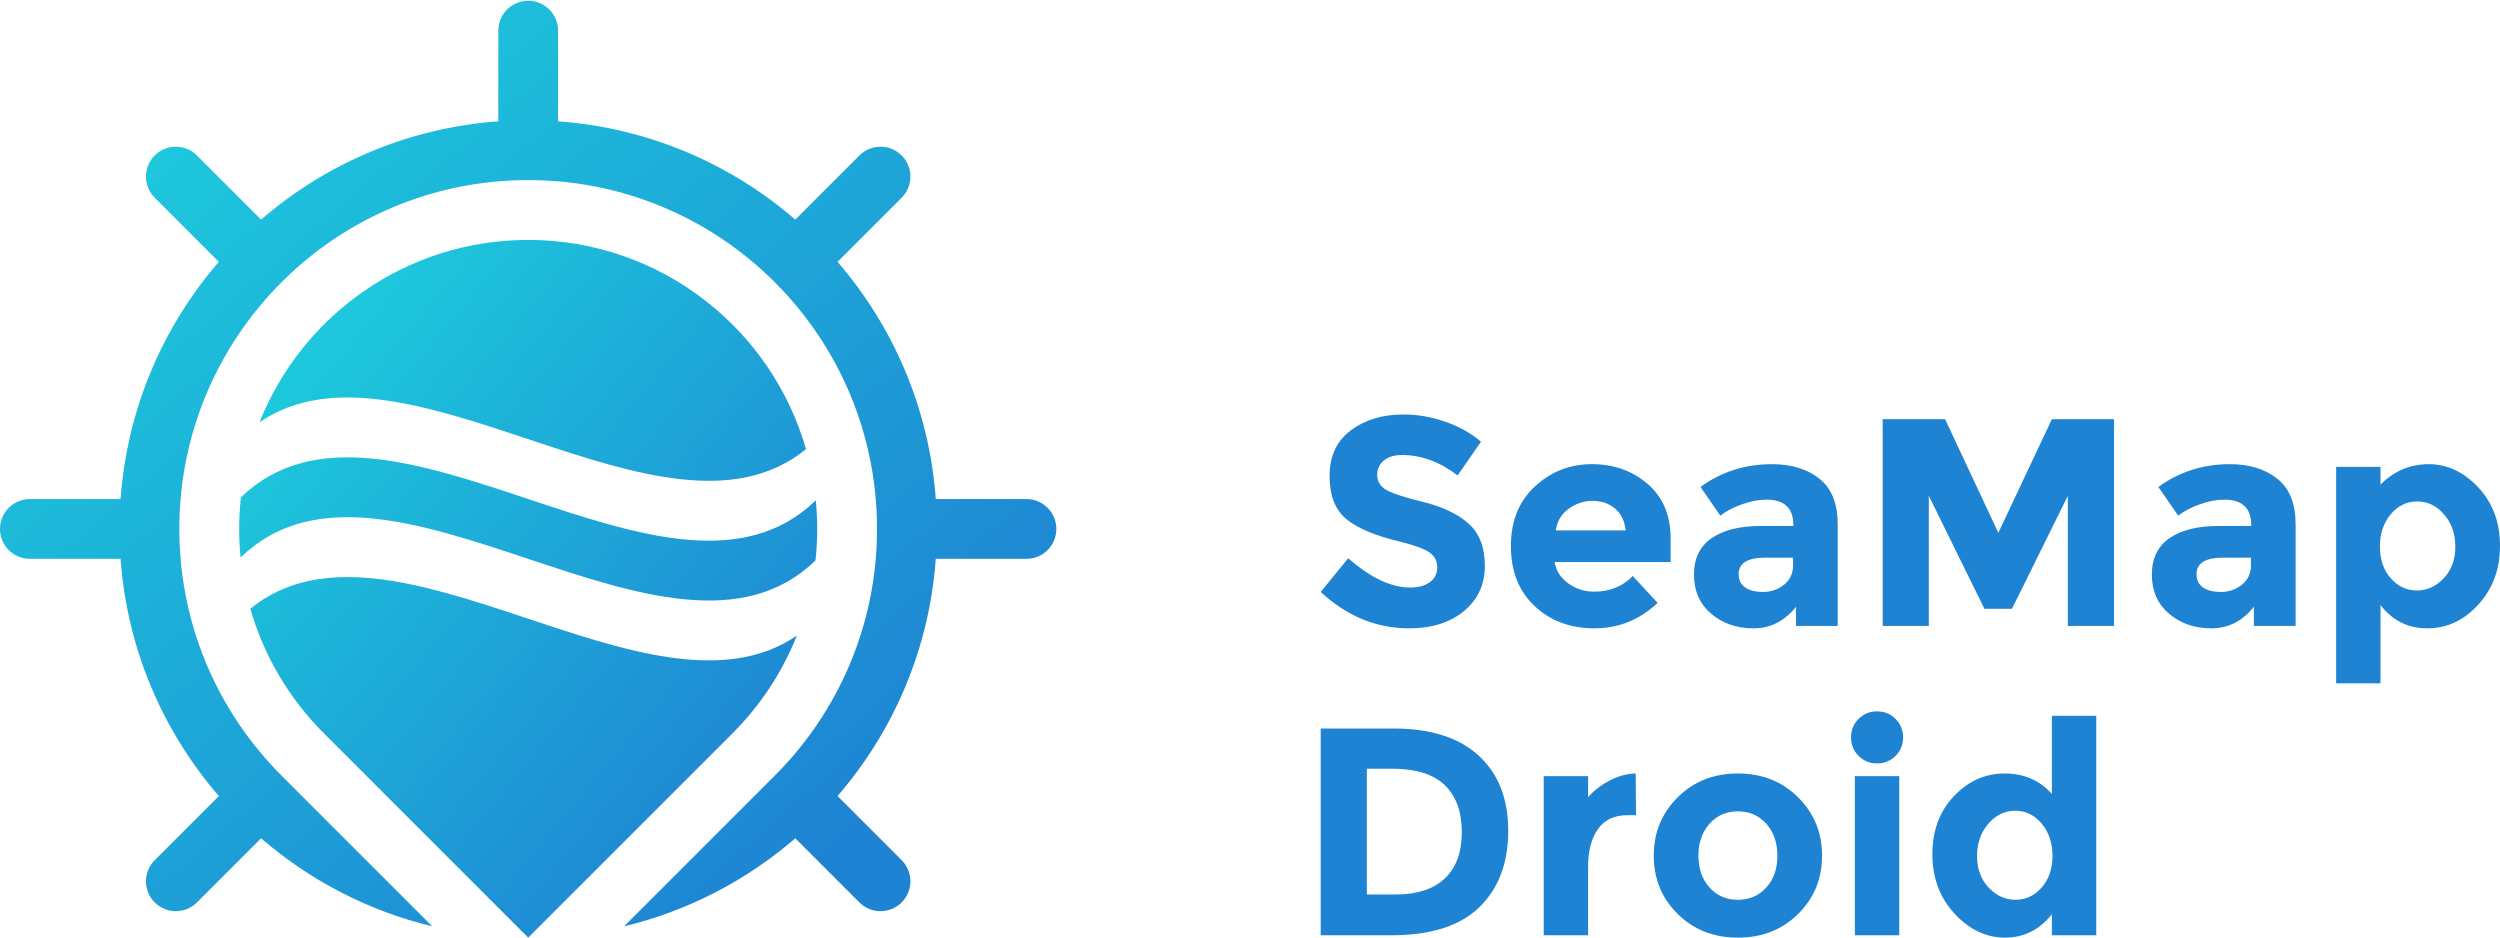 <?xml version="1.0" encoding="UTF-8"?>
<!DOCTYPE svg PUBLIC "-//W3C//DTD SVG 1.1//EN" "http://www.w3.org/Graphics/SVG/1.1/DTD/svg11.dtd">
<!-- Creator: CorelDRAW X7 -->
<svg xmlns="http://www.w3.org/2000/svg" xml:space="preserve" width="682px" height="256px" version="1.1" style="shape-rendering:geometricPrecision; text-rendering:geometricPrecision; image-rendering:optimizeQuality; fill-rule:evenodd; clip-rule:evenodd"
viewBox="0 0 43436058 16277726"
 xmlns:xlink="http://www.w3.org/1999/xlink">
 <defs>
  <style type="text/css">
   <![CDATA[
    .fil2 {fill:#1E83D3;fill-rule:nonzero}
    .fil0 {fill:url(#id0)}
    .fil1 {fill:url(#id1)}
   ]]>
  </style>
  <linearGradient id="id0" gradientUnits="userSpaceOnUse" x1="3.54083e+006" y1="1.6075e+006" x2="1.48127e+007" y2="1.44728e+007">
   <stop offset="0" style="stop-opacity:1; stop-color:#1DC8DC"/>
   <stop offset="1" style="stop-opacity:1; stop-color:#1E83D3"/>
  </linearGradient>
  <linearGradient id="id1" gradientUnits="userSpaceOnUse" xlink:href="#id0" x1="4.96573e+006" y1="6.72806e+006" x2="1.33878e+007" y2="1.37052e+007">
  </linearGradient>
 </defs>
 <g id="Layer_x0020_1">
  <g id="_1911116784912">
   <g>
    <path class="fil0" d="M9695731 2094784c1570597,113455 2999667,737489 4121838,1707222l1114202 -1114203c202638,-202699 531235,-202699 733935,0 202638,202638 202638,531297 -62,733874l-1114202 1114263c969794,1122110 1593828,2551179 1707283,4121838l1575808 0c286610,0 518976,232366 518976,518976 0,286611 -232366,518977 -518976,518916l-1575808 0c-113455,1570597 -737489,2999667 -1707222,4121837l1114203 1114203c202638,202699 202638,531358 0,733996 -202700,202699 -531236,202638 -733935,-62l-1114202 -1114202c-841506,727315 -1855676,1260021 -2972698,1528856l2617683 -2617744 -307 -307c1096918,-1096733 1775565,-2611737 1775565,-4285493 0,-3347449 -2713608,-6061057 -6061058,-6061057 -3347449,0 -6061057,2713608 -6061057,6061057 0,1673756 678708,3188698 1775626,4285432l-368 368 2617683 2617744c-1117022,-268835 -2131131,-801541 -2972698,-1528795l-1114202 1114203c-202638,202699 -531235,202699 -733935,0 -202638,-202638 -202638,-531297 62,-733874l1114202 -1114263c-969794,-1122110 -1593828,-2551179 -1707283,-4121838l-1575808 0c-286610,0 -518976,-232366 -518976,-518977 0,-286610 232366,-518976 518976,-518915l1575808 0c113455,-1570597 737489,-2999667 1707222,-4121837l-1114203 -1114203c-202638,-202699 -202638,-531358 0,-733996 202700,-202699 531236,-202638 733935,62l1114202 1114202c1122110,-969794 2551241,-1593828 4121838,-1707283l0 -1575808c0,-286610 232366,-518976 518976,-518976 286611,0 518977,232366 518977,518976l0 1575808z"/>
    <path class="fil1" d="M9176754 4155550c2292212,61 4225670,1536150 4827332,3635041 -2448940,1992484 -6959995,-2201068 -9495176,-467245 737550,-1855676 2549462,-3167735 4667844,-3167796zm4996810 4524171c16121,163533 24457,329272 24457,497033 0,185108 -10053,367765 -29605,547724 -2512074,2435394 -7479830,-2496076 -9988533,-50690 -16059,-163533 -24333,-329333 -24333,-497034 0,-185230 10358,-368009 29911,-548029 2512196,-2434537 7479462,2496198 9988103,50996zm-328719 2350196c-254800,641320 -637826,1217606 -1117574,1697354l-3550517 3550455 -3550455 -3550455c-593571,-593571 -1039117,-1335045 -1276876,-2164353 2449063,-1992484 6960179,2201252 9495422,466999z"/>
   </g>
   <path class="fil2" d="M24359525 7892093c-133621,0 -238986,31751 -316032,95129 -77047,63378 -115662,147228 -115662,251673 0,104629 47196,187682 141405,249405 94148,61662 311680,134418 652597,218329 340979,83973 605646,209871 794126,377694 188356,168007 282504,412938 282504,735099 0,321978 -120811,583151 -362248,783583 -241498,200431 -559369,300708 -953367,300708 -568747,0 -1080858,-210729 -1536579,-632248l477909 -585786c387194,339139 745213,508801 1074116,508801 147351,0 263013,-31750 346924,-95128 83973,-63317 125898,-149006 125898,-256822 0,-108000 -44499,-193689 -133743,-257067 -88999,-63439 -265465,-127614 -529213,-192647 -417964,-99480 -723759,-228749 -917265,-388053 -193689,-159364 -290411,-409505 -290411,-750483 0,-340734 122343,-603746 367458,-788793 244931,-184863 550727,-277417 917326,-277417 239843,0 479564,41067 719469,123385 239844,82134 448795,198593 626976,349376l-406072 585910c-311742,-236411 -633719,-354648 -966116,-354648zm-143919 4752186c640706,0 1132346,156729 1474979,470247 342634,313458 513950,749381 513950,1307953 0,558389 -167087,1000380 -501139,1325912 -333991,325410 -843590,488084 -1528918,488084l-1228209 0 0 -3592196 1269337 0zm41129 2883147c366538,0 648429,-92615 845489,-277539 196938,-185047 295498,-454066 295498,-806874 0,-352931 -98560,-624402 -295498,-814720 -197060,-189950 -499424,-285140 -907090,-285140l-447140 0 0 2184273 508741 0zm4018925 -1377337c-229608,0 -400863,81398 -514012,244072 -113026,162736 -169539,377755 -169539,644936l0 1197378 -770956 0 0 -2764788 770956 0 0 364944c99358,-113087 223478,-209074 372606,-287836 149006,-78886 300647,-119953 454802,-123385l5149 724679 -149006 0zm1233358 704084c0,226175 64297,410302 192769,552382 128473,142324 292924,213303 493172,213303 200554,0 365006,-70979 493478,-213303 128472,-142080 192708,-326207 192708,-552382 0,-226114 -64236,-411160 -192708,-555017 -128472,-143919 -292924,-215878 -493478,-215878 -200248,0 -364699,71959 -493172,215878 -128472,143857 -192769,328903 -192769,555017zm2148109 0c0,400863 -138769,738286 -416186,1012393 -277539,274107 -626179,411160 -1045982,411160 -419496,0 -768136,-137053 -1045614,-411160 -277601,-274107 -416309,-611530 -416309,-1012393 0,-400985 138708,-739206 416309,-1014967 277478,-275885 626118,-413796 1045614,-413796 419803,0 768443,137911 1045982,413796 277417,275761 416186,613982 416186,1014967zm1341358 1382302l-770833 0 0 -2764788 770833 0 0 2764788zm-706597 -3116861c-87466,-87344 -131046,-194302 -131046,-321119 0,-126879 43580,-233837 131046,-321304 87405,-87344 194425,-130985 321242,-130985 126695,0 233837,43641 321119,130985 87344,87467 131047,194425 131047,321304 0,126817 -43703,233775 -131047,321119 -87282,87466 -194424,131108 -321119,131108 -126817,0 -233837,-43642 -321242,-131108zm2543947 3158112c-327188,0 -619376,-138831 -876321,-416309 -256883,-277539 -385478,-621766 -385478,-1032988 0,-411160 125163,-747786 375242,-1009818 250141,-262216 543004,-393201 878833,-393201 335708,0 609815,118175 822260,354524l0 -1356681 770894 0 0 3813222 -770894 0 0 -364699c-215878,270552 -487288,405950 -814536,405950zm-485633 -1418466c0,222681 66749,405215 200432,547295 133559,142324 289491,213303 467611,213303 178121,0 329701,-70979 454802,-213303 124917,-142080 187560,-325410 187560,-549869 0,-224336 -62643,-411038 -187560,-560166 -125101,-149006 -278397,-223600 -459950,-223600 -181553,0 -337485,75391 -467673,226236 -130189,150599 -195222,337362 -195222,560104zm-5550417 -4397538c-311680,294579 -677421,441991 -1097163,441991 -419802,0 -766604,-129392 -1040649,-388052 -274230,-258722 -411161,-605646 -411161,-1040711 0,-435126 139506,-781131 418822,-1038137 279194,-256883 609018,-385416 989286,-385416 380206,0 703164,114803 968751,344349 265587,229608 398289,544781 398289,945644l0 411160 -2014550 0c23966,150661 102728,273985 236349,369910 133683,95986 284405,143918 452289,143918 270674,0 493294,-90776 668043,-272391l431694 467735zm-554956 -1259163c-17162,-164513 -78763,-291208 -185047,-380268 -106283,-89121 -235614,-133559 -388052,-133559 -152438,0 -292005,46215 -418822,138708 -126756,92554 -200370,217655 -221026,375119l1212947 0zm3684689 1659903l-724556 0 0 -333991c-198777,250141 -444627,375242 -737551,375242 -292924,0 -538836,-84892 -737367,-254370 -198777,-169723 -298195,-395775 -298195,-678402 0,-282627 102912,-494275 308431,-634761 205703,-140424 486429,-210606 842793,-210606l575550 0 0 -15446c0,-294702 -155809,-442052 -467673,-442052 -133621,0 -274904,26601 -423971,79682 -148944,53142 -274903,119094 -377755,197857l-344227 -498382c363106,-263932 777699,-395836 1243656,-395836 335768,0 609875,83972 822259,251857 212445,167945 318606,433410 318606,796576l0 1762632zm-775982 -1053460l0 -133560 -483119 0c-308309,0 -462525,95864 -462525,287776 0,99357 36838,175607 110574,228749 73737,52958 178918,79498 316032,79498 137115,0 257742,-41925 362309,-125836 104506,-83973 156729,-196202 156729,-336627zm4774251 -1207737l-971265 1963186 -477970 0 -966178 -1963186 0 2261197 -801603 0 0 -3592196 1084291 0 925049 1973422 930260 -1973422 1079203 0 0 3592196 -801787 0 0 -2261197zm3957202 2261197l-724617 0 0 -333991c-198777,250141 -444688,375242 -737551,375242 -292863,0 -538774,-84892 -737367,-254370 -198838,-169723 -298134,-395775 -298134,-678402 0,-282627 102729,-494275 308370,-634761 205519,-140424 486491,-210606 842854,-210606l575489 0 0 -15446c0,-294702 -155870,-442052 -467673,-442052 -133559,0 -274842,26601 -423970,79682 -149006,53142 -274904,119094 -377755,197857l-344166 -498382c363105,-263932 777698,-395836 1243594,-395836 335830,0 609875,83972 822259,251857 212445,167945 318667,433410 318667,796576l0 1762632zm-776104 -1053460l0 -133560 -482997 0c-308309,0 -462525,95864 -462525,287776 0,99357 36838,175607 110514,228749 73614,52958 178978,79498 315909,79498 137176,0 257925,-41925 362370,-125836 104506,-83973 156729,-196202 156729,-336627zm3088666 -1757605c321977,0 609017,134540 860874,403498 251796,268835 377633,607178 377633,1014967 0,407667 -125837,748584 -377633,1022691 -251857,274107 -546436,411160 -883982,411160 -337485,0 -609017,-135398 -814536,-405950l0 1361769 -770833 0 0 -3761858 770833 0 0 308247c236411,-236350 515605,-354524 837644,-354524zm-848003 1431276c0,224458 62582,407789 187621,549868 125163,142325 276681,213304 454802,213304 178243,0 334175,-70979 467734,-213304 133560,-142079 200432,-324613 200432,-547294 0,-222742 -65094,-409505 -195283,-560104 -130188,-150845 -286059,-226237 -467734,-226237 -181553,0 -334788,74595 -459951,223601 -125039,149128 -187621,335830 -187621,560166z"/>
  </g>
 </g>
</svg>
